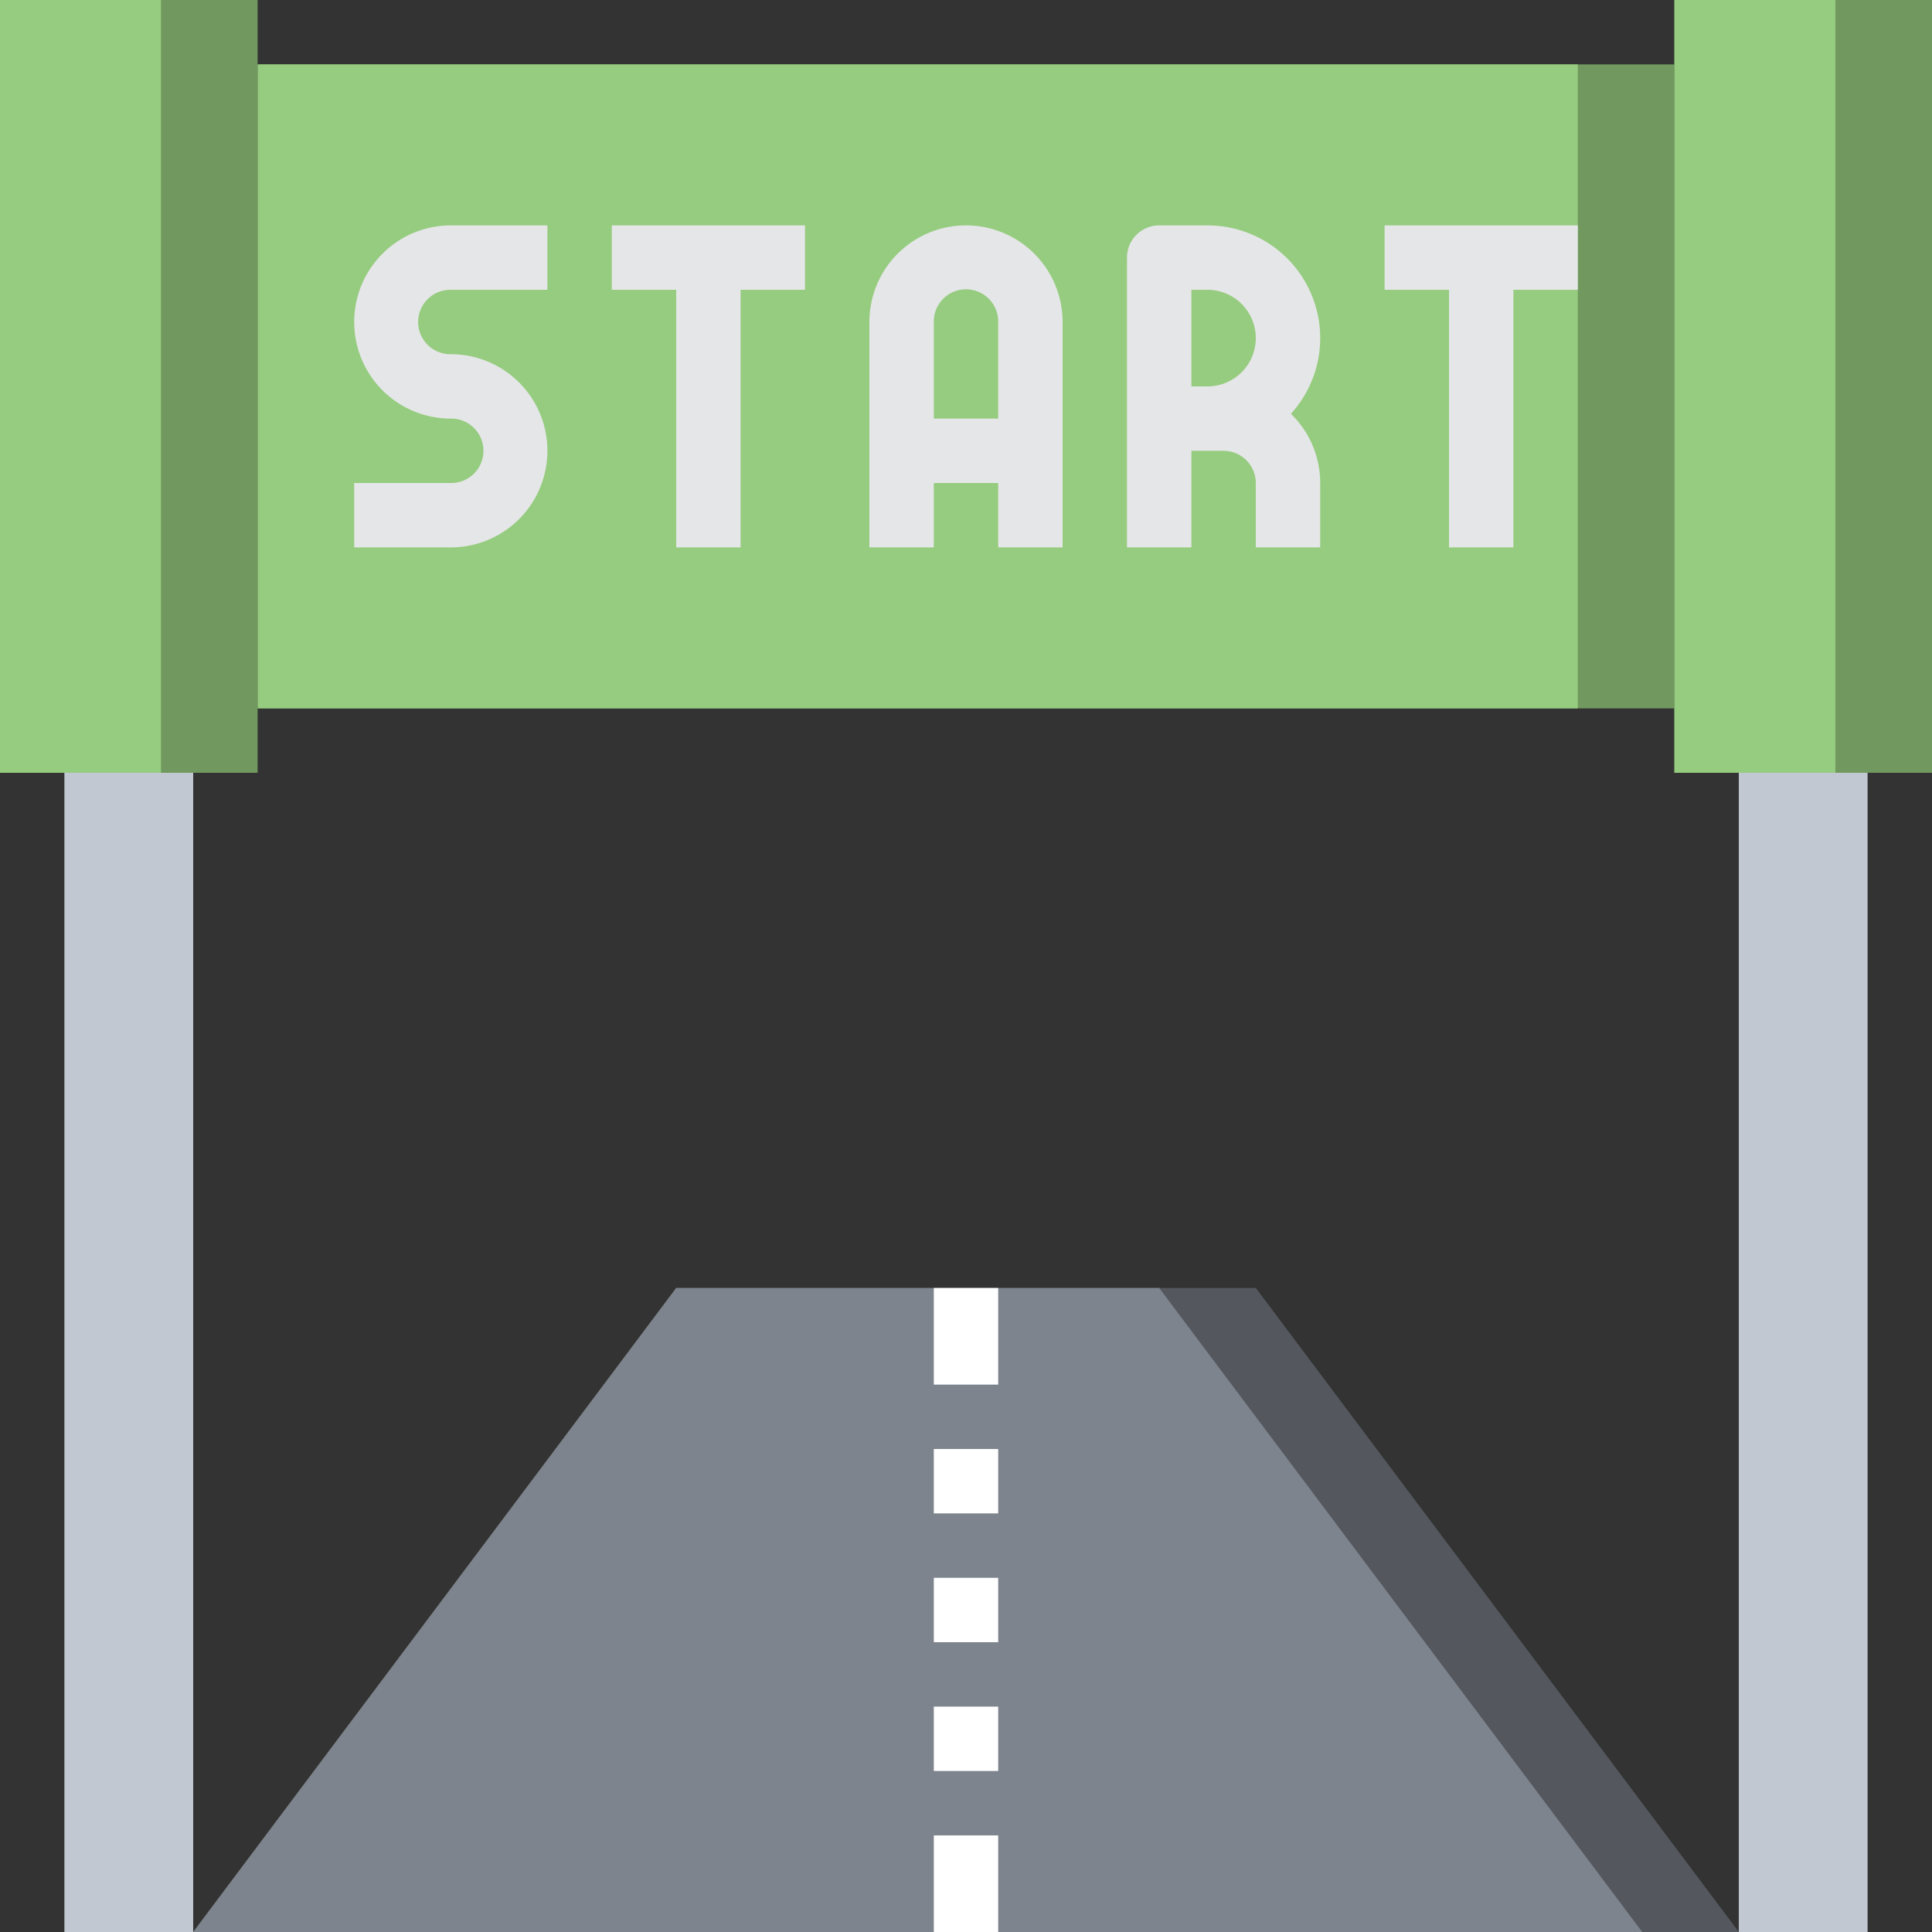 <svg xmlns="http://www.w3.org/2000/svg" width="291.403" height="291.403" viewBox="0 0 291.403 291.403"><rect x="0" y="0" width="291.403" height="291.403" fill="#333333" stroke="none"/><defs><style>.a{fill:#54585e;}.b{fill:#7e848d;}.c{fill:#c1c8d1;}.d{fill:#71995f;}.e{fill:#96cc7f;}.f{fill:#e5e6e8;}.g{fill:#fff;}</style></defs><g transform="translate(-2 -2)"><path class="a" d="M8,139.134,80.851,42h87.421l72.851,97.134Z" transform="translate(23.14 154.268)"/><path class="b" d="M80.851,42,8,139.134H226.552L153.7,42Z" transform="translate(23.14 154.268)"/><path class="c" d="M4,26H23.427V200.842H4Z" transform="translate(7.713 92.561)"/><path class="c" d="M56,26H75.427V200.842H56Z" transform="translate(208.262 92.561)"/><path class="d" d="M10,4H223.7v97.134H10Z" transform="translate(30.854 7.713)"/><path class="e" d="M10,4H209.125v97.134H10Z" transform="translate(30.854 7.713)"/><path class="d" d="M54,2H92.854V118.561H54Z" transform="translate(200.549 0)"/><path class="e" d="M54,2H78.284V118.561H54Z" transform="translate(200.549 0)"/><path class="d" d="M2,2H40.854V118.561H2Z" transform="translate(0 0)"/><path class="e" d="M2,2H26.284V118.561H2Z" transform="translate(0 0)"/><g transform="translate(55.424 35.997)"><path class="f" d="M27.57,57.567H13V47.854H27.57a4.857,4.857,0,1,0,0-9.713A14.57,14.57,0,0,1,27.57,9H42.14v9.713H27.57a4.857,4.857,0,1,0,0,9.713,14.57,14.57,0,0,1,0,29.14Z" transform="translate(-13 -9)"/><path class="f" d="M21,9H50.14v9.713H21Z" transform="translate(17.854 -9)"/><path class="f" d="M23,10h9.713V53.71H23Z" transform="translate(25.567 -5.143)"/><path class="f" d="M45,9H74.14v9.713H45Z" transform="translate(110.415 -9)"/><path class="f" d="M47,10h9.713V53.71H47Z" transform="translate(118.128 -5.143)"/><path class="f" d="M58.14,57.567H48.427v-34a4.857,4.857,0,1,0-9.713,0v34H29v-34a14.57,14.57,0,0,1,29.14,0Z" transform="translate(48.707 -9)"/><path class="f" d="M30,15H49.427v9.713H30Z" transform="translate(52.564 14.14)"/><path class="f" d="M66.14,57.567H56.427V47.854A4.862,4.862,0,0,0,51.57,43H46.713v14.57H37V13.857A4.855,4.855,0,0,1,41.857,9h7.285A16.991,16.991,0,0,1,61.726,37.417,14.529,14.529,0,0,1,66.14,47.854ZM46.713,33.284h2.428a7.285,7.285,0,1,0,0-14.57H46.713Z" transform="translate(79.561 -9)"/></g><path class="g" d="M31,59h9.713V73.57H31Z" transform="translate(111.845 219.833)"/><path class="g" d="M31,55h9.713v9.713H31Z" transform="translate(111.845 204.406)"/><path class="g" d="M31,51h9.713v9.713H31Z" transform="translate(111.845 188.979)"/><path class="g" d="M31,47h9.713v9.713H31Z" transform="translate(111.845 173.552)"/><path class="g" d="M31,42h9.713V56.57H31Z" transform="translate(111.845 154.268)"/></g></svg>
